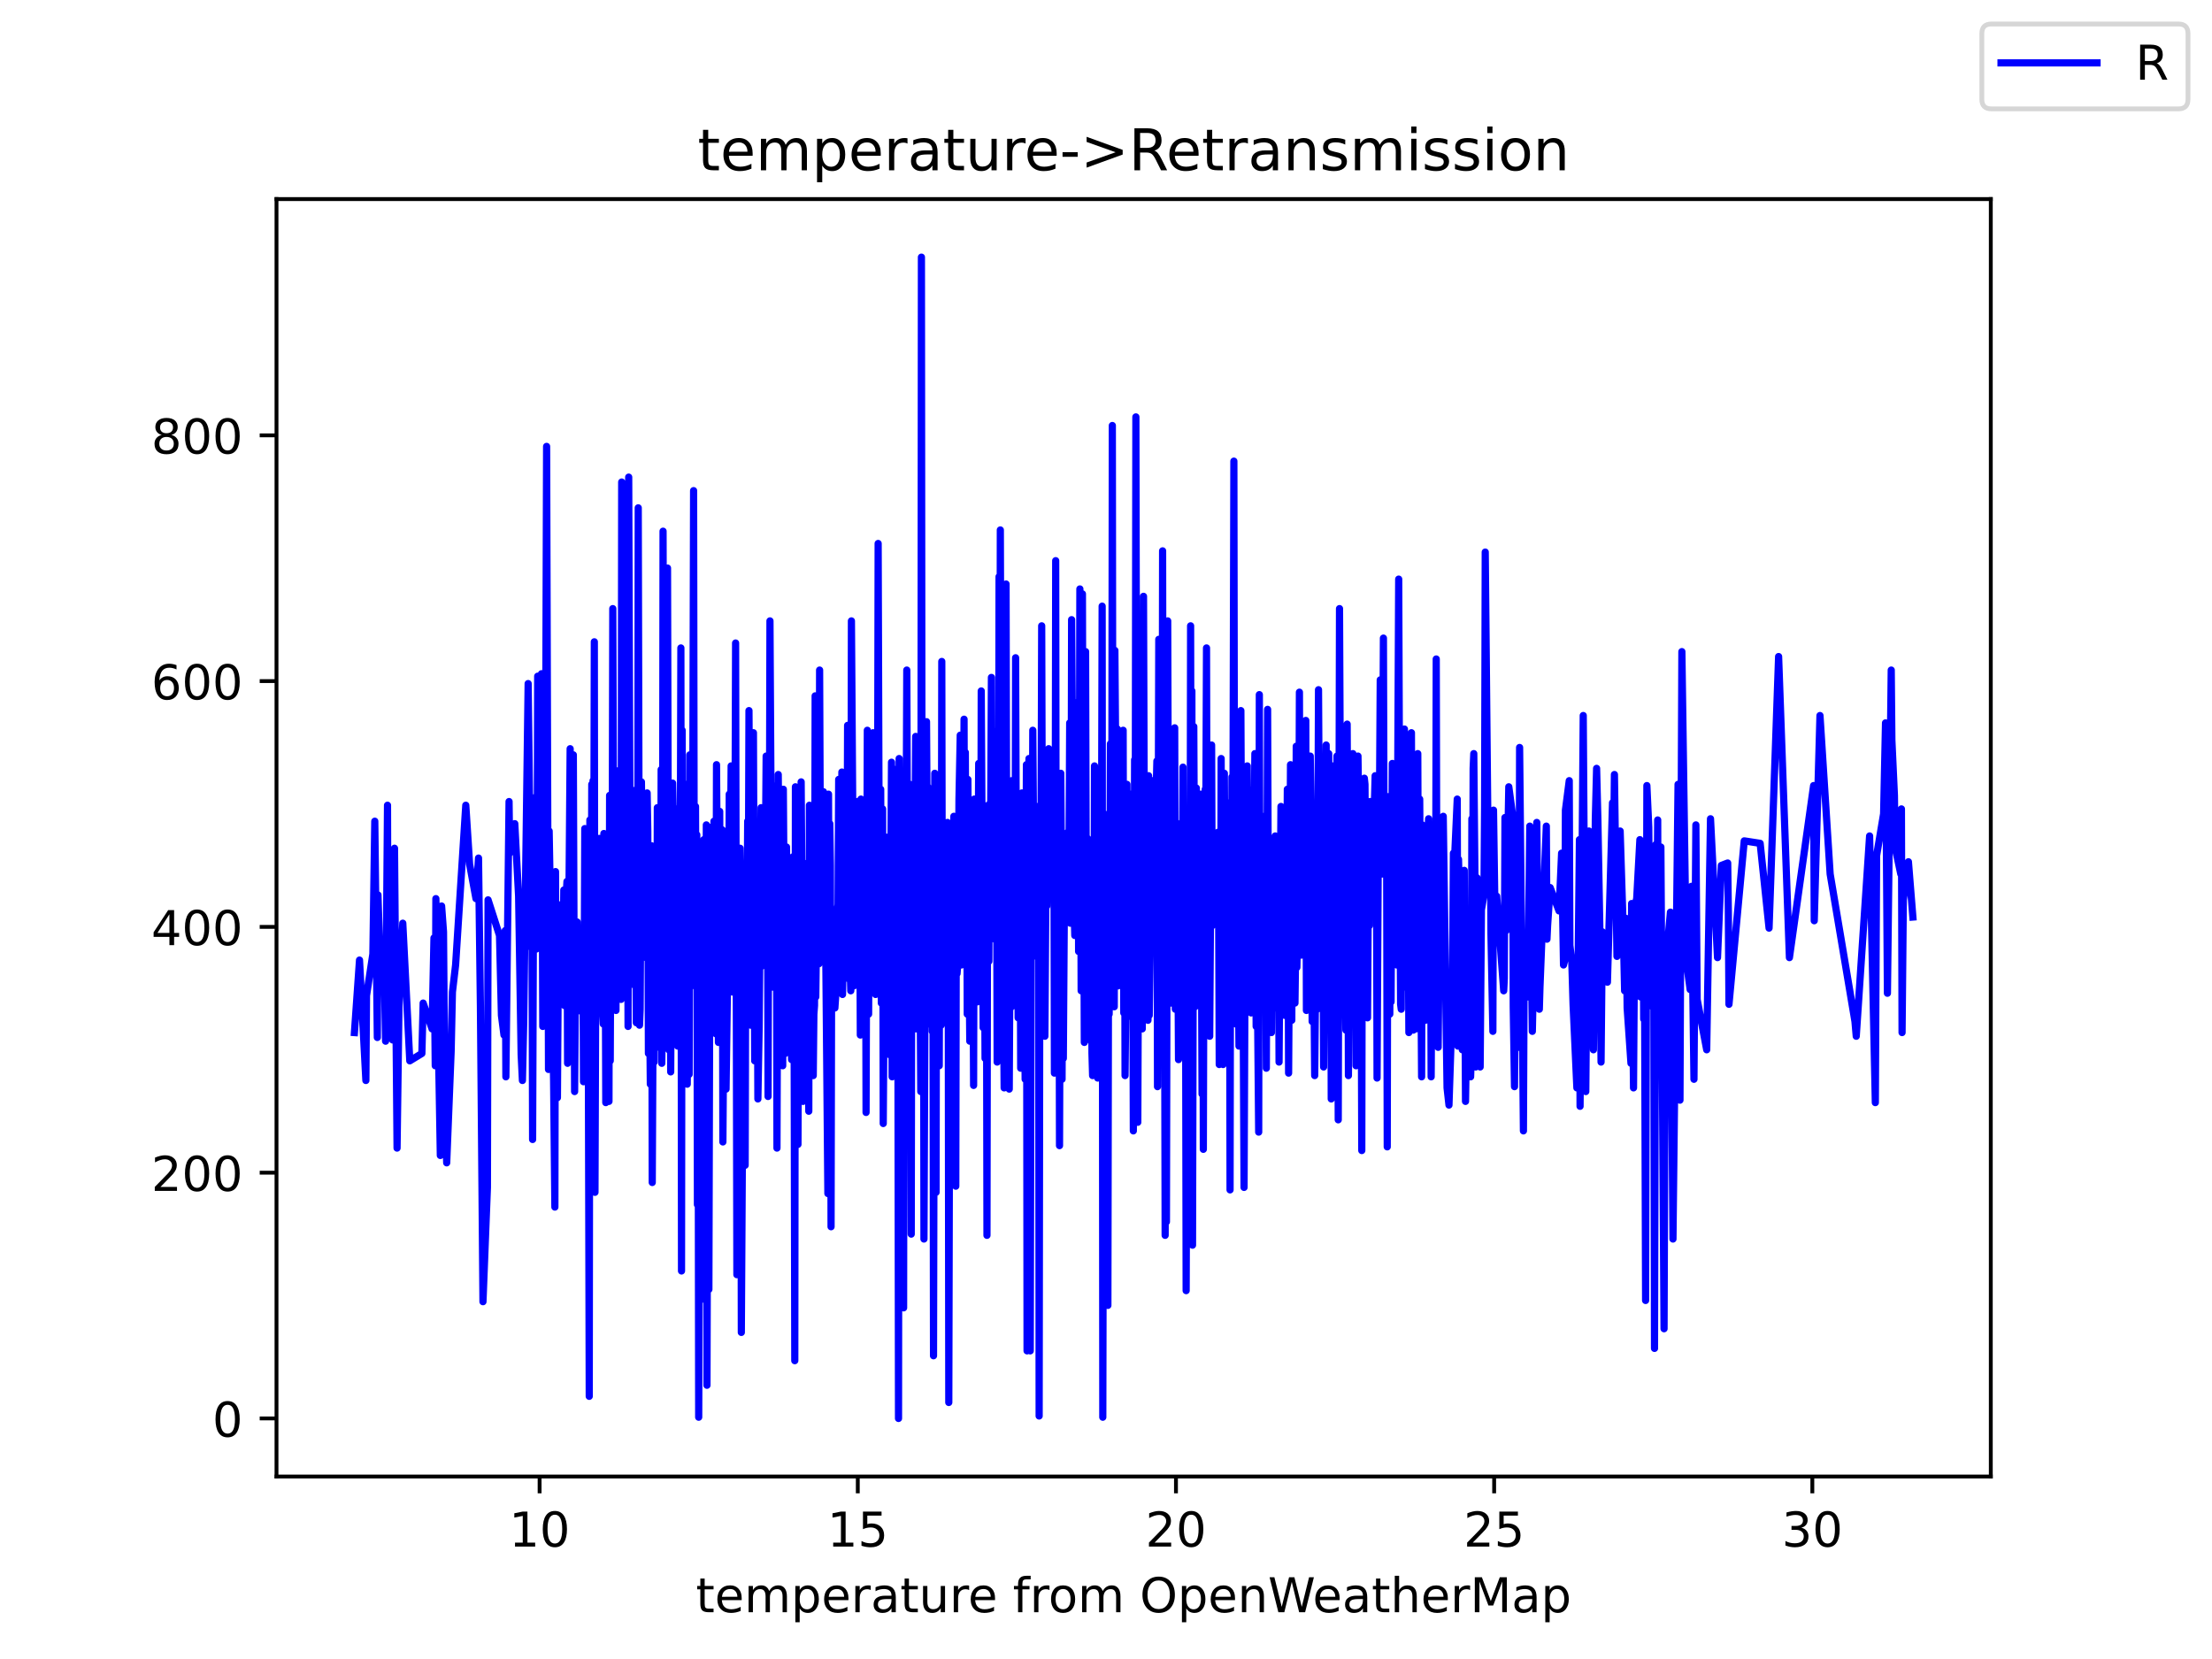 <?xml version="1.0" encoding="utf-8" standalone="no"?>
<!DOCTYPE svg PUBLIC "-//W3C//DTD SVG 1.1//EN"
  "http://www.w3.org/Graphics/SVG/1.1/DTD/svg11.dtd">
<!-- Created with matplotlib (https://matplotlib.org/) -->
<svg height="345.6pt" version="1.1" viewBox="0 0 460.8 345.6" width="460.8pt" xmlns="http://www.w3.org/2000/svg" xmlns:xlink="http://www.w3.org/1999/xlink">
 <defs>
  <style type="text/css">*{stroke-linecap:butt;stroke-linejoin:round;}</style>
 </defs>
 <g id="figure_1">
  <g id="patch_1">
   <path d="M 0 345.6 
L 460.8 345.6 
L 460.8 0 
L 0 0 
z
" style="fill:#ffffff;"/>
  </g>
  <g id="axes_1">
   <g id="patch_2">
    <path d="M 57.6 307.584 
L 414.72 307.584 
L 414.72 41.472 
L 57.6 41.472 
z
" style="fill:#ffffff;"/>
   </g>
   <g id="matplotlib.axis_1">
    <g id="xtick_1">
     <g id="line2d_1">
      <defs>
       <path d="M 0 0 
L 0 3.5 
" id="m2596432b26" style="stroke:#000000;stroke-width:0.8;"/>
      </defs>
      <g>
       <use style="stroke:#000000;stroke-width:0.8;" x="112.409" xlink:href="#m2596432b26" y="307.584"/>
      </g>
     </g>
     <g id="text_1">
      <!-- 10 -->
      <g transform="translate(106.047 322.182)scale(0.1 -0.1)">
       <defs>
        <path d="M 12.406 8.297 
L 28.516 8.297 
L 28.516 63.922 
L 10.984 60.406 
L 10.984 69.391 
L 28.422 72.906 
L 38.281 72.906 
L 38.281 8.297 
L 54.391 8.297 
L 54.391 0 
L 12.406 0 
z
" id="DejaVuSans-49"/>
        <path d="M 31.781 66.406 
Q 24.172 66.406 20.328 58.906 
Q 16.5 51.422 16.5 36.375 
Q 16.5 21.391 20.328 13.891 
Q 24.172 6.391 31.781 6.391 
Q 39.453 6.391 43.281 13.891 
Q 47.125 21.391 47.125 36.375 
Q 47.125 51.422 43.281 58.906 
Q 39.453 66.406 31.781 66.406 
z
M 31.781 74.219 
Q 44.047 74.219 50.516 64.516 
Q 56.984 54.828 56.984 36.375 
Q 56.984 17.969 50.516 8.266 
Q 44.047 -1.422 31.781 -1.422 
Q 19.531 -1.422 13.062 8.266 
Q 6.594 17.969 6.594 36.375 
Q 6.594 54.828 13.062 64.516 
Q 19.531 74.219 31.781 74.219 
z
" id="DejaVuSans-48"/>
       </defs>
       <use xlink:href="#DejaVuSans-49"/>
       <use x="63.623" xlink:href="#DejaVuSans-48"/>
      </g>
     </g>
    </g>
    <g id="xtick_2">
     <g id="line2d_2">
      <g>
       <use style="stroke:#000000;stroke-width:0.8;" x="178.693" xlink:href="#m2596432b26" y="307.584"/>
      </g>
     </g>
     <g id="text_2">
      <!-- 15 -->
      <g transform="translate(172.33 322.182)scale(0.1 -0.1)">
       <defs>
        <path d="M 10.797 72.906 
L 49.516 72.906 
L 49.516 64.594 
L 19.828 64.594 
L 19.828 46.734 
Q 21.969 47.469 24.109 47.828 
Q 26.266 48.188 28.422 48.188 
Q 40.625 48.188 47.75 41.5 
Q 54.891 34.812 54.891 23.391 
Q 54.891 11.625 47.562 5.094 
Q 40.234 -1.422 26.906 -1.422 
Q 22.312 -1.422 17.547 -0.641 
Q 12.797 0.141 7.719 1.703 
L 7.719 11.625 
Q 12.109 9.234 16.797 8.062 
Q 21.484 6.891 26.703 6.891 
Q 35.156 6.891 40.078 11.328 
Q 45.016 15.766 45.016 23.391 
Q 45.016 31 40.078 35.438 
Q 35.156 39.891 26.703 39.891 
Q 22.75 39.891 18.812 39.016 
Q 14.891 38.141 10.797 36.281 
z
" id="DejaVuSans-53"/>
       </defs>
       <use xlink:href="#DejaVuSans-49"/>
       <use x="63.623" xlink:href="#DejaVuSans-53"/>
      </g>
     </g>
    </g>
    <g id="xtick_3">
     <g id="line2d_3">
      <g>
       <use style="stroke:#000000;stroke-width:0.8;" x="244.976" xlink:href="#m2596432b26" y="307.584"/>
      </g>
     </g>
     <g id="text_3">
      <!-- 20 -->
      <g transform="translate(238.613 322.182)scale(0.1 -0.1)">
       <defs>
        <path d="M 19.188 8.297 
L 53.609 8.297 
L 53.609 0 
L 7.328 0 
L 7.328 8.297 
Q 12.938 14.109 22.625 23.891 
Q 32.328 33.688 34.812 36.531 
Q 39.547 41.844 41.422 45.531 
Q 43.312 49.219 43.312 52.781 
Q 43.312 58.594 39.234 62.25 
Q 35.156 65.922 28.609 65.922 
Q 23.969 65.922 18.812 64.312 
Q 13.672 62.703 7.812 59.422 
L 7.812 69.391 
Q 13.766 71.781 18.938 73 
Q 24.125 74.219 28.422 74.219 
Q 39.75 74.219 46.484 68.547 
Q 53.219 62.891 53.219 53.422 
Q 53.219 48.922 51.531 44.891 
Q 49.859 40.875 45.406 35.406 
Q 44.188 33.984 37.641 27.219 
Q 31.109 20.453 19.188 8.297 
z
" id="DejaVuSans-50"/>
       </defs>
       <use xlink:href="#DejaVuSans-50"/>
       <use x="63.623" xlink:href="#DejaVuSans-48"/>
      </g>
     </g>
    </g>
    <g id="xtick_4">
     <g id="line2d_4">
      <g>
       <use style="stroke:#000000;stroke-width:0.8;" x="311.259" xlink:href="#m2596432b26" y="307.584"/>
      </g>
     </g>
     <g id="text_4">
      <!-- 25 -->
      <g transform="translate(304.896 322.182)scale(0.1 -0.1)">
       <use xlink:href="#DejaVuSans-50"/>
       <use x="63.623" xlink:href="#DejaVuSans-53"/>
      </g>
     </g>
    </g>
    <g id="xtick_5">
     <g id="line2d_5">
      <g>
       <use style="stroke:#000000;stroke-width:0.8;" x="377.542" xlink:href="#m2596432b26" y="307.584"/>
      </g>
     </g>
     <g id="text_5">
      <!-- 30 -->
      <g transform="translate(371.179 322.182)scale(0.1 -0.1)">
       <defs>
        <path d="M 40.578 39.312 
Q 47.656 37.797 51.625 33 
Q 55.609 28.219 55.609 21.188 
Q 55.609 10.406 48.188 4.484 
Q 40.766 -1.422 27.094 -1.422 
Q 22.516 -1.422 17.656 -0.516 
Q 12.797 0.391 7.625 2.203 
L 7.625 11.719 
Q 11.719 9.328 16.594 8.109 
Q 21.484 6.891 26.812 6.891 
Q 36.078 6.891 40.938 10.547 
Q 45.797 14.203 45.797 21.188 
Q 45.797 27.641 41.281 31.266 
Q 36.766 34.906 28.719 34.906 
L 20.219 34.906 
L 20.219 43.016 
L 29.109 43.016 
Q 36.375 43.016 40.234 45.922 
Q 44.094 48.828 44.094 54.297 
Q 44.094 59.906 40.109 62.906 
Q 36.141 65.922 28.719 65.922 
Q 24.656 65.922 20.016 65.031 
Q 15.375 64.156 9.812 62.312 
L 9.812 71.094 
Q 15.438 72.656 20.344 73.438 
Q 25.25 74.219 29.594 74.219 
Q 40.828 74.219 47.359 69.109 
Q 53.906 64.016 53.906 55.328 
Q 53.906 49.266 50.438 45.094 
Q 46.969 40.922 40.578 39.312 
z
" id="DejaVuSans-51"/>
       </defs>
       <use xlink:href="#DejaVuSans-51"/>
       <use x="63.623" xlink:href="#DejaVuSans-48"/>
      </g>
     </g>
    </g>
    <g id="text_6">
     <!-- temperature from OpenWeatherMap -->
     <g transform="translate(144.964 335.861)scale(0.1 -0.1)">
      <defs>
       <path d="M 18.312 70.219 
L 18.312 54.688 
L 36.812 54.688 
L 36.812 47.703 
L 18.312 47.703 
L 18.312 18.016 
Q 18.312 11.328 20.141 9.422 
Q 21.969 7.516 27.594 7.516 
L 36.812 7.516 
L 36.812 0 
L 27.594 0 
Q 17.188 0 13.234 3.875 
Q 9.281 7.766 9.281 18.016 
L 9.281 47.703 
L 2.688 47.703 
L 2.688 54.688 
L 9.281 54.688 
L 9.281 70.219 
z
" id="DejaVuSans-116"/>
       <path d="M 56.203 29.594 
L 56.203 25.203 
L 14.891 25.203 
Q 15.484 15.922 20.484 11.062 
Q 25.484 6.203 34.422 6.203 
Q 39.594 6.203 44.453 7.469 
Q 49.312 8.734 54.109 11.281 
L 54.109 2.781 
Q 49.266 0.734 44.188 -0.344 
Q 39.109 -1.422 33.891 -1.422 
Q 20.797 -1.422 13.156 6.188 
Q 5.516 13.812 5.516 26.812 
Q 5.516 40.234 12.766 48.109 
Q 20.016 56 32.328 56 
Q 43.359 56 49.781 48.891 
Q 56.203 41.797 56.203 29.594 
z
M 47.219 32.234 
Q 47.125 39.594 43.094 43.984 
Q 39.062 48.391 32.422 48.391 
Q 24.906 48.391 20.391 44.141 
Q 15.875 39.891 15.188 32.172 
z
" id="DejaVuSans-101"/>
       <path d="M 52 44.188 
Q 55.375 50.25 60.062 53.125 
Q 64.75 56 71.094 56 
Q 79.641 56 84.281 50.016 
Q 88.922 44.047 88.922 33.016 
L 88.922 0 
L 79.891 0 
L 79.891 32.719 
Q 79.891 40.578 77.094 44.375 
Q 74.312 48.188 68.609 48.188 
Q 61.625 48.188 57.562 43.547 
Q 53.516 38.922 53.516 30.906 
L 53.516 0 
L 44.484 0 
L 44.484 32.719 
Q 44.484 40.625 41.703 44.406 
Q 38.922 48.188 33.109 48.188 
Q 26.219 48.188 22.156 43.531 
Q 18.109 38.875 18.109 30.906 
L 18.109 0 
L 9.078 0 
L 9.078 54.688 
L 18.109 54.688 
L 18.109 46.188 
Q 21.188 51.219 25.484 53.609 
Q 29.781 56 35.688 56 
Q 41.656 56 45.828 52.969 
Q 50 49.953 52 44.188 
z
" id="DejaVuSans-109"/>
       <path d="M 18.109 8.203 
L 18.109 -20.797 
L 9.078 -20.797 
L 9.078 54.688 
L 18.109 54.688 
L 18.109 46.391 
Q 20.953 51.266 25.266 53.625 
Q 29.594 56 35.594 56 
Q 45.562 56 51.781 48.094 
Q 58.016 40.188 58.016 27.297 
Q 58.016 14.406 51.781 6.484 
Q 45.562 -1.422 35.594 -1.422 
Q 29.594 -1.422 25.266 0.953 
Q 20.953 3.328 18.109 8.203 
z
M 48.688 27.297 
Q 48.688 37.203 44.609 42.844 
Q 40.531 48.484 33.406 48.484 
Q 26.266 48.484 22.188 42.844 
Q 18.109 37.203 18.109 27.297 
Q 18.109 17.391 22.188 11.75 
Q 26.266 6.109 33.406 6.109 
Q 40.531 6.109 44.609 11.75 
Q 48.688 17.391 48.688 27.297 
z
" id="DejaVuSans-112"/>
       <path d="M 41.109 46.297 
Q 39.594 47.172 37.812 47.578 
Q 36.031 48 33.891 48 
Q 26.266 48 22.188 43.047 
Q 18.109 38.094 18.109 28.812 
L 18.109 0 
L 9.078 0 
L 9.078 54.688 
L 18.109 54.688 
L 18.109 46.188 
Q 20.953 51.172 25.484 53.578 
Q 30.031 56 36.531 56 
Q 37.453 56 38.578 55.875 
Q 39.703 55.766 41.062 55.516 
z
" id="DejaVuSans-114"/>
       <path d="M 34.281 27.484 
Q 23.391 27.484 19.188 25 
Q 14.984 22.516 14.984 16.5 
Q 14.984 11.719 18.141 8.906 
Q 21.297 6.109 26.703 6.109 
Q 34.188 6.109 38.703 11.406 
Q 43.219 16.703 43.219 25.484 
L 43.219 27.484 
z
M 52.203 31.203 
L 52.203 0 
L 43.219 0 
L 43.219 8.297 
Q 40.141 3.328 35.547 0.953 
Q 30.953 -1.422 24.312 -1.422 
Q 15.922 -1.422 10.953 3.297 
Q 6 8.016 6 15.922 
Q 6 25.141 12.172 29.828 
Q 18.359 34.516 30.609 34.516 
L 43.219 34.516 
L 43.219 35.406 
Q 43.219 41.609 39.141 45 
Q 35.062 48.391 27.688 48.391 
Q 23 48.391 18.547 47.266 
Q 14.109 46.141 10.016 43.891 
L 10.016 52.203 
Q 14.938 54.109 19.578 55.047 
Q 24.219 56 28.609 56 
Q 40.484 56 46.344 49.844 
Q 52.203 43.703 52.203 31.203 
z
" id="DejaVuSans-97"/>
       <path d="M 8.5 21.578 
L 8.5 54.688 
L 17.484 54.688 
L 17.484 21.922 
Q 17.484 14.156 20.5 10.266 
Q 23.531 6.391 29.594 6.391 
Q 36.859 6.391 41.078 11.031 
Q 45.312 15.672 45.312 23.688 
L 45.312 54.688 
L 54.297 54.688 
L 54.297 0 
L 45.312 0 
L 45.312 8.406 
Q 42.047 3.422 37.719 1 
Q 33.406 -1.422 27.688 -1.422 
Q 18.266 -1.422 13.375 4.438 
Q 8.5 10.297 8.5 21.578 
z
M 31.109 56 
z
" id="DejaVuSans-117"/>
       <path id="DejaVuSans-32"/>
       <path d="M 37.109 75.984 
L 37.109 68.5 
L 28.516 68.5 
Q 23.688 68.5 21.797 66.547 
Q 19.922 64.594 19.922 59.516 
L 19.922 54.688 
L 34.719 54.688 
L 34.719 47.703 
L 19.922 47.703 
L 19.922 0 
L 10.891 0 
L 10.891 47.703 
L 2.297 47.703 
L 2.297 54.688 
L 10.891 54.688 
L 10.891 58.5 
Q 10.891 67.625 15.141 71.797 
Q 19.391 75.984 28.609 75.984 
z
" id="DejaVuSans-102"/>
       <path d="M 30.609 48.391 
Q 23.391 48.391 19.188 42.75 
Q 14.984 37.109 14.984 27.297 
Q 14.984 17.484 19.156 11.844 
Q 23.344 6.203 30.609 6.203 
Q 37.797 6.203 41.984 11.859 
Q 46.188 17.531 46.188 27.297 
Q 46.188 37.016 41.984 42.703 
Q 37.797 48.391 30.609 48.391 
z
M 30.609 56 
Q 42.328 56 49.016 48.375 
Q 55.719 40.766 55.719 27.297 
Q 55.719 13.875 49.016 6.219 
Q 42.328 -1.422 30.609 -1.422 
Q 18.844 -1.422 12.172 6.219 
Q 5.516 13.875 5.516 27.297 
Q 5.516 40.766 12.172 48.375 
Q 18.844 56 30.609 56 
z
" id="DejaVuSans-111"/>
       <path d="M 39.406 66.219 
Q 28.656 66.219 22.328 58.203 
Q 16.016 50.203 16.016 36.375 
Q 16.016 22.609 22.328 14.594 
Q 28.656 6.594 39.406 6.594 
Q 50.141 6.594 56.422 14.594 
Q 62.703 22.609 62.703 36.375 
Q 62.703 50.203 56.422 58.203 
Q 50.141 66.219 39.406 66.219 
z
M 39.406 74.219 
Q 54.734 74.219 63.906 63.938 
Q 73.094 53.656 73.094 36.375 
Q 73.094 19.141 63.906 8.859 
Q 54.734 -1.422 39.406 -1.422 
Q 24.031 -1.422 14.812 8.828 
Q 5.609 19.094 5.609 36.375 
Q 5.609 53.656 14.812 63.938 
Q 24.031 74.219 39.406 74.219 
z
" id="DejaVuSans-79"/>
       <path d="M 54.891 33.016 
L 54.891 0 
L 45.906 0 
L 45.906 32.719 
Q 45.906 40.484 42.875 44.328 
Q 39.844 48.188 33.797 48.188 
Q 26.516 48.188 22.312 43.547 
Q 18.109 38.922 18.109 30.906 
L 18.109 0 
L 9.078 0 
L 9.078 54.688 
L 18.109 54.688 
L 18.109 46.188 
Q 21.344 51.125 25.703 53.562 
Q 30.078 56 35.797 56 
Q 45.219 56 50.047 50.172 
Q 54.891 44.344 54.891 33.016 
z
" id="DejaVuSans-110"/>
       <path d="M 3.328 72.906 
L 13.281 72.906 
L 28.609 11.281 
L 43.891 72.906 
L 54.984 72.906 
L 70.312 11.281 
L 85.594 72.906 
L 95.609 72.906 
L 77.297 0 
L 64.891 0 
L 49.516 63.281 
L 33.984 0 
L 21.578 0 
z
" id="DejaVuSans-87"/>
       <path d="M 54.891 33.016 
L 54.891 0 
L 45.906 0 
L 45.906 32.719 
Q 45.906 40.484 42.875 44.328 
Q 39.844 48.188 33.797 48.188 
Q 26.516 48.188 22.312 43.547 
Q 18.109 38.922 18.109 30.906 
L 18.109 0 
L 9.078 0 
L 9.078 75.984 
L 18.109 75.984 
L 18.109 46.188 
Q 21.344 51.125 25.703 53.562 
Q 30.078 56 35.797 56 
Q 45.219 56 50.047 50.172 
Q 54.891 44.344 54.891 33.016 
z
" id="DejaVuSans-104"/>
       <path d="M 9.812 72.906 
L 24.516 72.906 
L 43.109 23.297 
L 61.812 72.906 
L 76.516 72.906 
L 76.516 0 
L 66.891 0 
L 66.891 64.016 
L 48.094 14.016 
L 38.188 14.016 
L 19.391 64.016 
L 19.391 0 
L 9.812 0 
z
" id="DejaVuSans-77"/>
      </defs>
      <use xlink:href="#DejaVuSans-116"/>
      <use x="39.209" xlink:href="#DejaVuSans-101"/>
      <use x="100.732" xlink:href="#DejaVuSans-109"/>
      <use x="198.145" xlink:href="#DejaVuSans-112"/>
      <use x="261.621" xlink:href="#DejaVuSans-101"/>
      <use x="323.145" xlink:href="#DejaVuSans-114"/>
      <use x="364.258" xlink:href="#DejaVuSans-97"/>
      <use x="425.537" xlink:href="#DejaVuSans-116"/>
      <use x="464.746" xlink:href="#DejaVuSans-117"/>
      <use x="528.125" xlink:href="#DejaVuSans-114"/>
      <use x="566.988" xlink:href="#DejaVuSans-101"/>
      <use x="628.512" xlink:href="#DejaVuSans-32"/>
      <use x="660.299" xlink:href="#DejaVuSans-102"/>
      <use x="695.504" xlink:href="#DejaVuSans-114"/>
      <use x="734.367" xlink:href="#DejaVuSans-111"/>
      <use x="795.549" xlink:href="#DejaVuSans-109"/>
      <use x="892.961" xlink:href="#DejaVuSans-32"/>
      <use x="924.748" xlink:href="#DejaVuSans-79"/>
      <use x="1003.459" xlink:href="#DejaVuSans-112"/>
      <use x="1066.936" xlink:href="#DejaVuSans-101"/>
      <use x="1128.459" xlink:href="#DejaVuSans-110"/>
      <use x="1191.838" xlink:href="#DejaVuSans-87"/>
      <use x="1284.84" xlink:href="#DejaVuSans-101"/>
      <use x="1346.363" xlink:href="#DejaVuSans-97"/>
      <use x="1407.643" xlink:href="#DejaVuSans-116"/>
      <use x="1446.852" xlink:href="#DejaVuSans-104"/>
      <use x="1510.23" xlink:href="#DejaVuSans-101"/>
      <use x="1571.754" xlink:href="#DejaVuSans-114"/>
      <use x="1612.867" xlink:href="#DejaVuSans-77"/>
      <use x="1699.146" xlink:href="#DejaVuSans-97"/>
      <use x="1760.426" xlink:href="#DejaVuSans-112"/>
     </g>
    </g>
   </g>
   <g id="matplotlib.axis_2">
    <g id="ytick_1">
     <g id="line2d_6">
      <defs>
       <path d="M 0 0 
L -3.5 0 
" id="m07dba95a00" style="stroke:#000000;stroke-width:0.8;"/>
      </defs>
      <g>
       <use style="stroke:#000000;stroke-width:0.8;" x="57.6" xlink:href="#m07dba95a00" y="295.488"/>
      </g>
     </g>
     <g id="text_7">
      <!-- 0 -->
      <g transform="translate(44.237 299.287)scale(0.1 -0.1)">
       <use xlink:href="#DejaVuSans-48"/>
      </g>
     </g>
    </g>
    <g id="ytick_2">
     <g id="line2d_7">
      <g>
       <use style="stroke:#000000;stroke-width:0.8;" x="57.6" xlink:href="#m07dba95a00" y="244.288"/>
      </g>
     </g>
     <g id="text_8">
      <!-- 200 -->
      <g transform="translate(31.512 248.087)scale(0.1 -0.1)">
       <use xlink:href="#DejaVuSans-50"/>
       <use x="63.623" xlink:href="#DejaVuSans-48"/>
       <use x="127.246" xlink:href="#DejaVuSans-48"/>
      </g>
     </g>
    </g>
    <g id="ytick_3">
     <g id="line2d_8">
      <g>
       <use style="stroke:#000000;stroke-width:0.8;" x="57.6" xlink:href="#m07dba95a00" y="193.088"/>
      </g>
     </g>
     <g id="text_9">
      <!-- 400 -->
      <g transform="translate(31.512 196.887)scale(0.1 -0.1)">
       <defs>
        <path d="M 37.797 64.312 
L 12.891 25.391 
L 37.797 25.391 
z
M 35.203 72.906 
L 47.609 72.906 
L 47.609 25.391 
L 58.016 25.391 
L 58.016 17.188 
L 47.609 17.188 
L 47.609 0 
L 37.797 0 
L 37.797 17.188 
L 4.891 17.188 
L 4.891 26.703 
z
" id="DejaVuSans-52"/>
       </defs>
       <use xlink:href="#DejaVuSans-52"/>
       <use x="63.623" xlink:href="#DejaVuSans-48"/>
       <use x="127.246" xlink:href="#DejaVuSans-48"/>
      </g>
     </g>
    </g>
    <g id="ytick_4">
     <g id="line2d_9">
      <g>
       <use style="stroke:#000000;stroke-width:0.8;" x="57.6" xlink:href="#m07dba95a00" y="141.888"/>
      </g>
     </g>
     <g id="text_10">
      <!-- 600 -->
      <g transform="translate(31.512 145.687)scale(0.1 -0.1)">
       <defs>
        <path d="M 33.016 40.375 
Q 26.375 40.375 22.484 35.828 
Q 18.609 31.297 18.609 23.391 
Q 18.609 15.531 22.484 10.953 
Q 26.375 6.391 33.016 6.391 
Q 39.656 6.391 43.531 10.953 
Q 47.406 15.531 47.406 23.391 
Q 47.406 31.297 43.531 35.828 
Q 39.656 40.375 33.016 40.375 
z
M 52.594 71.297 
L 52.594 62.312 
Q 48.875 64.062 45.094 64.984 
Q 41.312 65.922 37.594 65.922 
Q 27.828 65.922 22.672 59.328 
Q 17.531 52.734 16.797 39.406 
Q 19.672 43.656 24.016 45.922 
Q 28.375 48.188 33.594 48.188 
Q 44.578 48.188 50.953 41.516 
Q 57.328 34.859 57.328 23.391 
Q 57.328 12.156 50.688 5.359 
Q 44.047 -1.422 33.016 -1.422 
Q 20.359 -1.422 13.672 8.266 
Q 6.984 17.969 6.984 36.375 
Q 6.984 53.656 15.188 63.938 
Q 23.391 74.219 37.203 74.219 
Q 40.922 74.219 44.703 73.484 
Q 48.484 72.75 52.594 71.297 
z
" id="DejaVuSans-54"/>
       </defs>
       <use xlink:href="#DejaVuSans-54"/>
       <use x="63.623" xlink:href="#DejaVuSans-48"/>
       <use x="127.246" xlink:href="#DejaVuSans-48"/>
      </g>
     </g>
    </g>
    <g id="ytick_5">
     <g id="line2d_10">
      <g>
       <use style="stroke:#000000;stroke-width:0.8;" x="57.6" xlink:href="#m07dba95a00" y="90.688"/>
      </g>
     </g>
     <g id="text_11">
      <!-- 800 -->
      <g transform="translate(31.512 94.487)scale(0.1 -0.1)">
       <defs>
        <path d="M 31.781 34.625 
Q 24.75 34.625 20.719 30.859 
Q 16.703 27.094 16.703 20.516 
Q 16.703 13.922 20.719 10.156 
Q 24.75 6.391 31.781 6.391 
Q 38.812 6.391 42.859 10.172 
Q 46.922 13.969 46.922 20.516 
Q 46.922 27.094 42.891 30.859 
Q 38.875 34.625 31.781 34.625 
z
M 21.922 38.812 
Q 15.578 40.375 12.031 44.719 
Q 8.5 49.078 8.5 55.328 
Q 8.5 64.062 14.719 69.141 
Q 20.953 74.219 31.781 74.219 
Q 42.672 74.219 48.875 69.141 
Q 55.078 64.062 55.078 55.328 
Q 55.078 49.078 51.531 44.719 
Q 48 40.375 41.703 38.812 
Q 48.828 37.156 52.797 32.312 
Q 56.781 27.484 56.781 20.516 
Q 56.781 9.906 50.312 4.234 
Q 43.844 -1.422 31.781 -1.422 
Q 19.734 -1.422 13.25 4.234 
Q 6.781 9.906 6.781 20.516 
Q 6.781 27.484 10.781 32.312 
Q 14.797 37.156 21.922 38.812 
z
M 18.312 54.391 
Q 18.312 48.734 21.844 45.562 
Q 25.391 42.391 31.781 42.391 
Q 38.141 42.391 41.719 45.562 
Q 45.312 48.734 45.312 54.391 
Q 45.312 60.062 41.719 63.234 
Q 38.141 66.406 31.781 66.406 
Q 25.391 66.406 21.844 63.234 
Q 18.312 60.062 18.312 54.391 
z
" id="DejaVuSans-56"/>
       </defs>
       <use xlink:href="#DejaVuSans-56"/>
       <use x="63.623" xlink:href="#DejaVuSans-48"/>
       <use x="127.246" xlink:href="#DejaVuSans-48"/>
      </g>
     </g>
    </g>
   </g>
   <g id="line2d_11">
    <path clip-path="url(#p7b80763526)" d="M 73.833 215.104 
L 74.893 200 
L 76.219 225.088 
L 76.351 207.424 
L 77.677 198.72 
L 78.075 171.072 
L 78.605 216.128 
L 78.738 186.432 
L 79.135 199.232 
L 79.931 195.904 
L 80.328 216.896 
L 80.726 167.744 
L 80.859 214.592 
L 81.256 205.376 
L 81.787 216.64 
L 82.184 176.704 
L 82.715 239.168 
L 83.112 209.472 
L 83.377 202.304 
L 83.908 192.32 
L 85.366 220.992 
L 87.885 219.456 
L 88.15 208.96 
L 90.006 214.336 
L 90.403 195.392 
L 90.669 222.016 
L 90.801 187.2 
L 91.729 240.704 
L 91.994 188.736 
L 92.392 194.112 
L 92.657 228.416 
L 93.055 242.24 
L 93.983 218.944 
L 94.248 206.656 
L 94.911 201.024 
L 97.032 167.744 
L 97.827 180.032 
L 99.153 187.2 
L 99.683 178.752 
L 100.081 209.728 
L 100.611 271.168 
L 101.539 247.36 
L 101.672 187.456 
L 104.058 194.88 
L 104.456 211.52 
L 104.986 215.616 
L 105.251 193.856 
L 105.383 224.32 
L 106.046 166.976 
L 106.179 177.728 
L 106.444 175.424 
L 107.239 171.584 
L 108.035 186.688 
L 108.565 219.712 
L 108.83 225.088 
L 109.095 213.056 
L 110.023 142.4 
L 110.686 197.44 
L 110.819 188.48 
L 110.951 237.376 
L 111.216 166.208 
L 111.349 194.112 
L 111.747 197.696 
L 111.879 188.224 
L 112.012 140.864 
L 112.542 182.848 
L 112.807 140.352 
L 113.072 213.824 
L 113.205 191.552 
L 113.337 196.672 
L 113.47 153.664 
L 113.603 176.192 
L 113.868 92.992 
L 114.265 222.784 
L 114.398 173.12 
L 115.326 225.088 
L 115.591 251.456 
L 115.724 181.568 
L 115.856 215.104 
L 116.121 228.672 
L 116.386 188.48 
L 116.519 193.856 
L 116.917 193.088 
L 117.314 200.512 
L 117.447 185.408 
L 117.58 209.472 
L 117.712 207.168 
L 117.845 188.224 
L 118.11 183.616 
L 118.242 221.504 
L 118.773 155.968 
L 119.038 201.28 
L 119.435 157.248 
L 119.701 227.392 
L 119.966 194.112 
L 120.098 203.584 
L 120.231 192.064 
L 120.496 205.632 
L 121.159 210.752 
L 121.424 195.904 
L 121.557 225.344 
L 121.689 207.424 
L 121.822 172.608 
L 122.485 188.48 
L 122.75 290.88 
L 122.882 170.816 
L 123.015 210.496 
L 123.147 201.536 
L 123.28 163.392 
L 123.412 212.544 
L 123.545 162.624 
L 123.678 189.76 
L 123.81 133.696 
L 123.943 248.384 
L 124.208 176.192 
L 124.34 199.488 
L 124.606 203.84 
L 124.738 196.928 
L 124.871 174.656 
L 125.268 187.2 
L 125.401 208.448 
L 125.666 213.312 
L 125.799 173.632 
L 126.064 190.784 
L 126.196 229.696 
L 126.329 188.736 
L 126.461 205.632 
L 126.594 174.912 
L 126.859 229.44 
L 126.992 165.696 
L 127.124 220.992 
L 127.257 188.992 
L 127.389 195.392 
L 127.522 185.152 
L 127.655 126.784 
L 127.92 206.4 
L 128.185 184.128 
L 128.317 210.496 
L 128.45 160.576 
L 129.113 202.304 
L 129.245 191.04 
L 129.378 208.192 
L 129.511 100.416 
L 129.776 114.24 
L 130.041 186.432 
L 130.173 149.824 
L 130.306 200 
L 130.438 172.608 
L 130.571 185.152 
L 130.704 172.352 
L 130.836 213.824 
L 130.969 99.392 
L 131.234 172.608 
L 131.366 173.632 
L 131.632 204.608 
L 131.764 168 
L 131.897 188.736 
L 132.162 164.672 
L 132.294 205.376 
L 132.427 195.136 
L 132.56 213.056 
L 132.825 209.472 
L 132.957 105.792 
L 133.222 213.568 
L 133.355 210.24 
L 133.62 162.88 
L 133.885 184.896 
L 134.15 168.768 
L 134.415 180.288 
L 134.548 199.488 
L 134.813 165.184 
L 134.946 173.12 
L 135.078 219.456 
L 135.211 198.208 
L 135.476 225.856 
L 135.741 176.192 
L 135.874 246.336 
L 136.139 193.6 
L 136.271 221.248 
L 136.404 178.496 
L 136.537 185.152 
L 136.669 215.104 
L 136.802 218.176 
L 136.934 168.256 
L 137.199 211.008 
L 137.464 183.104 
L 137.597 210.752 
L 137.73 160.32 
L 137.862 221.504 
L 137.995 208.192 
L 138.127 110.656 
L 138.26 160.32 
L 138.392 134.208 
L 138.525 198.72 
L 138.658 165.696 
L 138.79 215.104 
L 139.055 118.336 
L 139.32 218.688 
L 139.453 176.96 
L 139.586 173.888 
L 139.718 223.296 
L 139.851 199.744 
L 139.983 197.952 
L 140.116 163.136 
L 140.248 169.28 
L 140.646 205.888 
L 140.911 175.168 
L 141.044 168.512 
L 141.176 217.92 
L 141.309 171.328 
L 141.441 214.592 
L 141.707 184.128 
L 141.839 134.976 
L 141.972 264.768 
L 142.104 152.128 
L 142.237 208.96 
L 142.369 165.44 
L 142.502 184.128 
L 142.635 182.336 
L 142.767 163.392 
L 143.165 225.856 
L 143.43 193.088 
L 143.563 223.808 
L 143.695 157.248 
L 143.828 167.232 
L 143.96 160.064 
L 144.225 200.768 
L 144.49 102.208 
L 144.623 189.76 
L 144.756 168.256 
L 144.888 168 
L 145.021 205.632 
L 145.153 173.888 
L 145.286 250.944 
L 145.418 210.24 
L 145.551 295.232 
L 145.816 214.08 
L 145.949 213.568 
L 146.081 187.712 
L 146.214 270.656 
L 146.612 174.912 
L 146.744 182.848 
L 146.877 218.176 
L 147.009 205.888 
L 147.142 171.84 
L 147.274 288.576 
L 147.54 196.928 
L 147.672 268.608 
L 147.937 172.352 
L 148.335 213.824 
L 148.467 179.264 
L 148.6 192.576 
L 148.733 171.072 
L 149.13 215.36 
L 149.263 159.296 
L 149.661 217.152 
L 149.793 203.584 
L 149.926 169.024 
L 150.058 210.24 
L 150.191 181.312 
L 150.323 181.312 
L 150.456 172.864 
L 150.589 237.888 
L 150.986 186.176 
L 151.251 226.88 
L 151.649 197.952 
L 151.782 198.976 
L 151.914 165.44 
L 152.047 188.736 
L 152.312 159.552 
L 152.577 206.656 
L 152.975 189.504 
L 153.107 175.168 
L 153.24 133.952 
L 153.505 265.536 
L 153.638 188.48 
L 153.77 198.976 
L 153.903 184.896 
L 154.168 176.704 
L 154.3 185.92 
L 154.433 277.568 
L 154.831 209.728 
L 155.228 242.752 
L 155.361 195.136 
L 155.493 213.056 
L 155.759 171.072 
L 155.891 188.992 
L 156.024 148.032 
L 156.421 213.568 
L 156.952 152.64 
L 157.217 220.992 
L 157.349 188.992 
L 157.482 189.504 
L 157.615 213.568 
L 157.747 193.088 
L 157.88 228.928 
L 158.145 214.08 
L 158.543 168.256 
L 158.675 201.28 
L 159.338 192.832 
L 159.603 157.504 
L 159.736 190.016 
L 159.868 175.936 
L 160.001 228.416 
L 160.133 181.312 
L 160.266 181.824 
L 160.398 129.344 
L 160.664 174.656 
L 160.929 205.632 
L 161.061 200.512 
L 161.326 177.728 
L 161.592 194.88 
L 161.724 163.648 
L 161.857 239.168 
L 162.122 161.344 
L 162.519 205.376 
L 162.652 182.336 
L 162.785 191.808 
L 162.917 177.216 
L 163.05 222.016 
L 163.182 164.416 
L 163.315 183.36 
L 163.447 176.704 
L 163.58 219.456 
L 163.845 176.448 
L 163.978 193.344 
L 164.243 179.008 
L 164.375 196.928 
L 164.508 196.416 
L 164.641 200.512 
L 164.906 220.736 
L 165.171 178.496 
L 165.303 212.544 
L 165.436 216.128 
L 165.569 283.456 
L 165.701 163.904 
L 165.966 177.984 
L 166.099 168 
L 166.231 238.4 
L 166.364 203.072 
L 166.629 183.36 
L 166.762 191.296 
L 166.894 162.88 
L 167.027 181.056 
L 167.159 180.288 
L 167.292 229.44 
L 167.424 196.672 
L 167.557 206.4 
L 167.822 209.984 
L 168.087 191.808 
L 168.22 179.776 
L 168.352 195.392 
L 168.485 231.488 
L 168.618 167.744 
L 168.75 172.864 
L 168.883 172.608 
L 169.148 208.96 
L 169.28 192.32 
L 169.413 224.064 
L 169.546 211.264 
L 169.678 209.472 
L 169.811 144.96 
L 169.943 207.68 
L 170.341 175.424 
L 170.606 200.768 
L 170.739 139.584 
L 170.871 171.328 
L 171.136 168.256 
L 171.401 188.224 
L 171.534 164.928 
L 171.799 173.376 
L 172.462 248.64 
L 172.595 165.44 
L 172.727 204.864 
L 172.86 171.584 
L 172.992 180.288 
L 173.125 255.552 
L 173.257 194.624 
L 173.39 192.064 
L 173.655 206.912 
L 173.788 195.648 
L 173.92 209.984 
L 174.185 206.144 
L 174.318 190.016 
L 174.583 188.48 
L 174.716 162.368 
L 174.848 176.96 
L 174.981 205.12 
L 175.113 201.024 
L 175.246 189.504 
L 175.378 160.832 
L 175.511 207.168 
L 175.644 200 
L 175.776 163.904 
L 176.439 189.76 
L 176.572 151.104 
L 176.704 203.84 
L 176.837 191.808 
L 177.234 206.4 
L 177.367 129.344 
L 177.897 205.376 
L 178.03 195.648 
L 178.162 172.608 
L 178.295 203.072 
L 178.56 166.976 
L 178.693 200.768 
L 179.09 184.896 
L 179.223 215.616 
L 179.355 166.464 
L 179.621 181.568 
L 179.886 168.768 
L 180.018 173.632 
L 180.151 195.136 
L 180.283 171.84 
L 180.416 231.744 
L 180.681 152.128 
L 180.946 211.264 
L 181.211 157.76 
L 181.344 157.248 
L 181.476 179.264 
L 181.742 199.232 
L 181.874 152.64 
L 182.007 205.888 
L 182.139 160.32 
L 182.404 207.168 
L 182.537 155.968 
L 182.67 190.528 
L 182.802 178.496 
L 182.935 113.216 
L 183.2 194.624 
L 183.465 164.416 
L 183.598 208.96 
L 183.73 200.256 
L 183.863 168.512 
L 183.995 234.048 
L 184.393 176.96 
L 184.525 205.12 
L 184.658 174.4 
L 184.791 202.048 
L 185.056 176.448 
L 185.188 186.944 
L 185.321 219.712 
L 185.719 158.784 
L 185.851 224.32 
L 185.984 160.064 
L 186.249 204.096 
L 186.381 164.16 
L 186.514 208.704 
L 186.779 161.856 
L 186.912 171.328 
L 187.044 208.96 
L 187.177 295.488 
L 187.309 158.016 
L 187.574 201.536 
L 187.84 192.064 
L 187.972 176.96 
L 188.105 206.144 
L 188.237 272.448 
L 188.37 164.416 
L 188.502 193.344 
L 188.768 173.888 
L 188.9 139.584 
L 189.165 208.96 
L 189.298 191.296 
L 189.43 190.784 
L 189.563 163.392 
L 189.828 257.088 
L 189.961 171.328 
L 190.093 214.336 
L 190.226 165.184 
L 190.491 193.6 
L 190.756 153.408 
L 190.889 214.336 
L 191.021 173.632 
L 191.154 203.072 
L 191.286 156.48 
L 191.684 207.168 
L 191.817 227.392 
L 191.949 53.568 
L 192.082 191.04 
L 192.347 166.976 
L 192.479 258.112 
L 192.745 194.624 
L 192.877 193.088 
L 193.01 150.336 
L 193.142 172.096 
L 193.275 163.904 
L 193.54 213.312 
L 193.805 193.088 
L 193.938 191.552 
L 194.07 192.064 
L 194.203 214.848 
L 194.335 185.664 
L 194.468 282.432 
L 194.733 161.088 
L 194.866 191.552 
L 194.998 248.384 
L 195.131 169.024 
L 195.263 168.512 
L 195.396 182.08 
L 195.528 173.376 
L 195.661 222.016 
L 195.794 179.264 
L 196.059 213.568 
L 196.191 137.792 
L 196.324 209.728 
L 196.456 184.128 
L 196.854 196.672 
L 196.987 173.12 
L 197.252 195.136 
L 197.384 171.328 
L 197.517 185.152 
L 197.65 292.16 
L 197.915 181.568 
L 198.047 178.752 
L 198.18 218.944 
L 198.312 199.232 
L 198.445 200.256 
L 198.577 219.456 
L 198.71 170.048 
L 199.108 247.104 
L 199.24 176.96 
L 199.373 202.816 
L 199.505 201.024 
L 199.638 189.504 
L 199.771 166.464 
L 200.036 153.152 
L 200.301 201.024 
L 200.566 167.232 
L 200.699 175.68 
L 200.831 149.824 
L 200.964 195.648 
L 201.096 156.736 
L 201.229 193.088 
L 201.361 172.352 
L 201.494 211.264 
L 201.627 162.368 
L 201.759 187.712 
L 202.024 216.896 
L 202.289 183.36 
L 202.554 186.688 
L 202.687 199.488 
L 202.82 226.112 
L 202.952 166.464 
L 203.217 178.752 
L 203.35 167.744 
L 203.615 208.704 
L 203.88 159.04 
L 204.278 206.656 
L 204.41 143.936 
L 204.808 214.08 
L 204.941 167.744 
L 205.206 220.48 
L 205.471 182.08 
L 205.603 257.344 
L 205.736 176.448 
L 205.869 177.216 
L 206.001 200.256 
L 206.134 167.488 
L 206.266 189.76 
L 206.531 141.12 
L 206.664 190.016 
L 207.062 166.976 
L 207.194 195.648 
L 207.327 152.384 
L 207.592 172.352 
L 207.725 221.248 
L 207.99 201.024 
L 208.122 120.128 
L 208.255 191.552 
L 208.387 110.4 
L 208.653 196.16 
L 208.785 149.056 
L 208.918 214.336 
L 209.05 210.752 
L 209.183 226.624 
L 209.315 171.84 
L 209.448 175.424 
L 209.58 121.664 
L 209.713 179.008 
L 209.846 176.448 
L 209.978 176.192 
L 210.111 173.376 
L 210.243 226.88 
L 210.376 201.792 
L 210.508 209.984 
L 210.641 200 
L 210.774 162.624 
L 210.906 193.344 
L 211.039 194.368 
L 211.304 207.68 
L 211.436 200 
L 211.569 137.024 
L 211.834 209.728 
L 211.967 183.104 
L 212.099 212.032 
L 212.232 171.328 
L 212.364 183.872 
L 212.497 180.288 
L 212.63 222.528 
L 212.762 207.936 
L 212.895 165.184 
L 213.027 173.888 
L 213.16 172.608 
L 213.557 224.832 
L 213.823 159.296 
L 213.955 281.408 
L 214.088 188.48 
L 214.22 183.872 
L 214.353 158.016 
L 214.485 193.6 
L 214.618 281.408 
L 214.883 161.088 
L 215.016 188.992 
L 215.148 152.128 
L 215.413 188.48 
L 215.679 170.56 
L 215.944 199.232 
L 216.076 170.048 
L 216.209 168 
L 216.341 172.096 
L 216.474 294.976 
L 216.606 199.232 
L 216.739 214.336 
L 217.004 130.368 
L 217.137 177.216 
L 217.269 183.616 
L 217.402 169.792 
L 217.667 215.872 
L 217.932 178.24 
L 218.065 188.736 
L 218.33 172.352 
L 218.462 155.968 
L 218.728 162.624 
L 218.993 177.984 
L 219.258 157.504 
L 219.39 182.848 
L 219.523 161.6 
L 219.656 223.552 
L 219.788 198.72 
L 219.921 116.8 
L 220.053 217.152 
L 220.186 180.8 
L 220.451 195.904 
L 220.583 178.752 
L 220.716 238.656 
L 220.981 161.088 
L 221.114 179.52 
L 221.246 224.832 
L 221.379 190.528 
L 221.511 220.48 
L 221.777 180.8 
L 221.909 184.384 
L 222.042 184.896 
L 222.439 173.376 
L 222.572 173.632 
L 222.705 176.96 
L 222.837 150.592 
L 222.97 192.32 
L 223.102 187.712 
L 223.235 129.088 
L 223.632 184.128 
L 223.898 194.88 
L 224.03 164.672 
L 224.163 179.52 
L 224.295 164.672 
L 224.428 168.768 
L 224.56 146.24 
L 224.693 198.208 
L 224.826 173.888 
L 224.958 122.688 
L 225.223 206.4 
L 225.356 200.512 
L 225.488 123.712 
L 225.621 177.728 
L 225.754 182.08 
L 225.886 217.152 
L 226.151 135.744 
L 226.284 183.872 
L 226.549 174.656 
L 226.814 209.216 
L 226.947 200.256 
L 227.079 216.64 
L 227.212 207.68 
L 227.344 185.408 
L 227.477 219.456 
L 227.609 224.064 
L 227.742 211.776 
L 227.875 210.24 
L 228.007 159.552 
L 228.272 214.08 
L 228.537 170.816 
L 228.67 224.576 
L 228.935 170.56 
L 229.068 197.184 
L 229.333 174.4 
L 229.465 175.936 
L 229.598 126.272 
L 229.731 295.232 
L 229.996 169.536 
L 230.128 192.576 
L 230.393 178.24 
L 230.526 200 
L 230.659 178.496 
L 230.791 271.936 
L 230.924 197.952 
L 231.056 211.264 
L 231.189 196.416 
L 231.321 154.944 
L 231.454 197.184 
L 231.586 193.088 
L 231.719 88.64 
L 231.852 197.44 
L 231.984 164.928 
L 232.117 209.728 
L 232.249 135.488 
L 232.514 169.536 
L 232.647 167.744 
L 232.78 151.872 
L 232.912 205.376 
L 233.045 202.56 
L 233.177 191.808 
L 233.31 160.576 
L 233.575 194.112 
L 233.708 187.712 
L 233.973 152.128 
L 234.105 211.008 
L 234.238 163.904 
L 234.37 224.064 
L 234.503 211.008 
L 234.635 212.032 
L 234.768 163.392 
L 234.901 186.688 
L 235.033 180.8 
L 235.166 202.304 
L 235.563 165.44 
L 235.696 207.68 
L 235.829 169.28 
L 235.961 188.224 
L 236.094 235.584 
L 236.359 158.272 
L 236.491 176.192 
L 236.624 86.848 
L 236.889 217.664 
L 237.022 233.792 
L 237.287 163.136 
L 237.419 168.512 
L 237.552 199.232 
L 237.685 201.28 
L 237.817 168.256 
L 237.95 214.336 
L 238.082 193.088 
L 238.215 124.224 
L 238.48 202.816 
L 238.612 201.024 
L 238.745 201.792 
L 238.878 197.696 
L 239.01 179.264 
L 239.143 212.544 
L 239.275 161.6 
L 239.408 211.52 
L 240.071 162.624 
L 240.203 177.472 
L 240.336 176.96 
L 240.468 176.96 
L 240.734 164.928 
L 240.866 164.16 
L 240.999 158.528 
L 241.131 226.368 
L 241.396 133.184 
L 241.529 188.736 
L 241.661 191.808 
L 241.794 174.144 
L 242.059 196.416 
L 242.192 114.752 
L 242.324 205.376 
L 242.589 197.952 
L 242.722 257.344 
L 242.855 188.736 
L 242.987 254.528 
L 243.252 129.344 
L 243.385 172.608 
L 243.517 171.072 
L 243.915 208.96 
L 244.048 178.752 
L 244.18 186.176 
L 244.313 206.4 
L 244.445 176.96 
L 244.578 208.192 
L 244.711 151.616 
L 244.843 210.24 
L 244.976 171.328 
L 245.108 185.664 
L 245.241 174.912 
L 245.506 220.736 
L 245.904 186.432 
L 246.036 211.264 
L 246.169 180.032 
L 246.301 186.176 
L 246.434 159.808 
L 246.566 196.672 
L 246.699 188.992 
L 246.832 206.912 
L 246.964 198.976 
L 247.097 268.864 
L 247.362 196.928 
L 247.494 217.152 
L 247.627 184.64 
L 247.76 211.776 
L 247.892 211.776 
L 248.025 130.368 
L 248.157 203.328 
L 248.29 143.936 
L 248.422 259.392 
L 248.688 151.36 
L 248.953 209.728 
L 249.218 164.16 
L 249.35 207.68 
L 249.615 180.544 
L 249.748 182.848 
L 249.881 206.144 
L 250.013 195.904 
L 250.146 165.44 
L 250.411 227.904 
L 250.543 168.768 
L 250.676 239.424 
L 250.809 191.808 
L 250.941 215.104 
L 251.074 164.416 
L 251.206 167.744 
L 251.339 134.976 
L 251.471 197.696 
L 251.604 202.048 
L 251.869 181.056 
L 252.002 215.872 
L 252.399 155.2 
L 252.532 192.832 
L 252.664 173.632 
L 252.797 191.552 
L 253.062 192.32 
L 253.592 182.08 
L 253.725 173.376 
L 253.858 186.944 
L 253.99 221.76 
L 254.123 181.568 
L 254.255 212.032 
L 254.388 158.016 
L 254.52 198.464 
L 254.653 192.32 
L 254.786 221.76 
L 254.918 200.512 
L 255.051 161.088 
L 255.316 205.888 
L 255.448 186.688 
L 255.581 189.504 
L 255.714 202.816 
L 256.111 167.232 
L 256.244 247.872 
L 256.376 173.12 
L 256.509 202.56 
L 256.641 161.856 
L 256.774 197.184 
L 257.039 96.064 
L 257.172 181.824 
L 257.304 180.8 
L 257.437 213.312 
L 257.702 194.112 
L 257.835 207.168 
L 257.967 201.536 
L 258.1 217.92 
L 258.232 173.376 
L 258.365 215.104 
L 258.497 148.032 
L 258.763 205.376 
L 258.895 193.344 
L 259.16 247.36 
L 259.425 187.456 
L 259.558 170.56 
L 259.69 170.048 
L 259.823 159.552 
L 259.956 191.04 
L 260.088 164.416 
L 260.221 187.968 
L 260.353 177.216 
L 260.618 211.008 
L 260.751 175.168 
L 260.884 178.496 
L 261.016 200.256 
L 261.414 156.992 
L 261.679 213.824 
L 261.812 206.656 
L 261.944 207.168 
L 262.209 235.84 
L 262.342 144.704 
L 262.474 193.344 
L 262.74 187.456 
L 262.872 176.448 
L 263.27 204.608 
L 263.402 170.048 
L 263.667 194.112 
L 263.8 222.528 
L 264.065 147.776 
L 264.198 184.64 
L 264.33 182.08 
L 264.463 189.76 
L 264.595 211.52 
L 264.728 181.568 
L 264.861 215.104 
L 265.126 177.984 
L 265.258 181.056 
L 265.523 209.984 
L 265.656 174.144 
L 265.789 198.976 
L 265.921 179.52 
L 266.319 189.248 
L 266.451 221.248 
L 266.849 168 
L 266.982 177.472 
L 267.114 177.472 
L 267.379 192.064 
L 267.512 184.64 
L 267.644 211.52 
L 267.91 203.328 
L 268.175 164.416 
L 268.307 182.592 
L 268.44 223.552 
L 268.838 159.296 
L 268.97 175.68 
L 269.103 212.544 
L 269.235 181.312 
L 269.5 181.056 
L 269.633 182.336 
L 269.766 208.96 
L 269.898 198.464 
L 270.031 155.456 
L 270.163 201.536 
L 270.561 179.008 
L 270.693 144.192 
L 270.826 185.92 
L 270.959 172.608 
L 271.091 198.976 
L 271.489 163.648 
L 271.754 177.472 
L 272.019 150.08 
L 272.152 210.496 
L 272.284 186.176 
L 272.417 182.336 
L 272.549 194.112 
L 272.682 179.776 
L 272.815 191.552 
L 272.947 157.504 
L 273.212 176.192 
L 273.345 212.8 
L 273.477 176.192 
L 273.875 224.064 
L 274.14 196.416 
L 274.273 194.624 
L 274.405 210.24 
L 274.67 143.68 
L 274.803 166.976 
L 274.936 160.32 
L 275.068 190.272 
L 275.333 175.168 
L 275.466 207.424 
L 275.598 183.36 
L 275.731 222.272 
L 276.261 155.2 
L 276.394 182.592 
L 276.659 190.528 
L 276.792 156.992 
L 277.057 193.6 
L 277.189 172.608 
L 277.322 228.928 
L 277.587 159.552 
L 277.719 191.04 
L 278.117 217.92 
L 278.515 157.504 
L 278.78 233.28 
L 279.045 126.784 
L 279.31 184.896 
L 279.443 208.704 
L 279.575 158.016 
L 280.371 214.592 
L 280.636 150.848 
L 280.769 176.448 
L 280.901 224.064 
L 281.166 184.896 
L 281.564 208.448 
L 281.829 156.992 
L 282.227 183.872 
L 282.359 173.632 
L 282.492 222.016 
L 282.757 196.928 
L 282.89 157.504 
L 283.022 167.232 
L 283.287 176.192 
L 283.42 162.624 
L 283.685 239.68 
L 283.818 168.256 
L 284.083 171.072 
L 284.215 162.112 
L 284.348 163.392 
L 284.613 203.328 
L 284.746 175.936 
L 284.878 212.032 
L 285.143 169.536 
L 285.276 192.832 
L 285.408 166.976 
L 285.939 188.992 
L 286.204 171.328 
L 286.469 161.6 
L 286.601 172.608 
L 286.734 172.096 
L 286.867 224.576 
L 287.132 174.912 
L 287.397 162.88 
L 287.529 141.632 
L 287.927 182.08 
L 288.192 132.928 
L 288.325 175.68 
L 288.59 174.144 
L 288.722 176.192 
L 288.855 173.888 
L 288.988 238.912 
L 289.12 165.952 
L 289.253 206.912 
L 289.385 192.32 
L 289.518 211.264 
L 289.65 170.048 
L 289.783 208.704 
L 290.048 159.04 
L 290.313 195.904 
L 290.578 176.448 
L 290.711 174.4 
L 290.976 201.024 
L 291.374 120.64 
L 291.639 189.248 
L 291.772 209.216 
L 291.904 210.24 
L 292.037 160.32 
L 292.169 178.496 
L 292.302 158.272 
L 292.434 194.88 
L 292.567 151.872 
L 292.832 205.632 
L 293.097 163.392 
L 293.23 169.792 
L 293.495 215.104 
L 294.025 152.64 
L 294.158 193.856 
L 294.29 172.352 
L 294.423 214.592 
L 294.688 164.416 
L 294.953 214.336 
L 295.351 156.992 
L 295.483 197.184 
L 295.616 192.064 
L 295.748 166.464 
L 296.146 224.32 
L 296.279 171.84 
L 296.676 198.208 
L 296.809 180.8 
L 296.942 212.544 
L 297.339 193.6 
L 297.472 173.632 
L 297.604 170.56 
L 297.87 186.176 
L 298.002 185.408 
L 298.135 224.32 
L 298.4 182.592 
L 298.93 204.864 
L 299.063 193.6 
L 299.195 137.28 
L 299.328 194.112 
L 299.46 174.912 
L 299.593 218.176 
L 299.725 204.608 
L 300.256 189.76 
L 300.521 197.696 
L 300.653 170.048 
L 301.449 226.624 
L 301.847 230.208 
L 302.377 214.08 
L 302.509 215.616 
L 302.774 177.728 
L 302.907 203.584 
L 303.04 178.24 
L 303.57 166.464 
L 303.702 217.92 
L 303.835 179.008 
L 304.365 201.536 
L 304.63 218.688 
L 305.028 181.312 
L 305.293 229.44 
L 305.558 212.544 
L 306.089 191.808 
L 306.354 224.32 
L 306.486 220.48 
L 306.619 170.56 
L 306.751 206.4 
L 306.884 160.064 
L 307.017 156.992 
L 307.282 185.664 
L 307.414 222.272 
L 307.679 182.848 
L 308.342 222.272 
L 308.607 189.504 
L 309.138 186.432 
L 309.27 168 
L 309.403 115.008 
L 310.066 183.616 
L 310.198 184.384 
L 310.463 172.608 
L 310.596 194.624 
L 310.994 214.848 
L 311.126 168.768 
L 311.524 196.416 
L 311.789 186.688 
L 313.247 206.4 
L 313.38 203.84 
L 313.512 170.304 
L 313.645 191.552 
L 313.777 193.856 
L 314.308 163.904 
L 315.103 169.792 
L 315.236 209.728 
L 315.501 226.368 
L 315.633 204.864 
L 315.899 185.664 
L 316.164 205.12 
L 316.296 218.176 
L 316.429 214.336 
L 316.561 155.712 
L 317.357 235.584 
L 317.489 206.656 
L 318.285 207.68 
L 318.682 172.096 
L 319.213 214.848 
L 320.141 171.328 
L 320.406 198.72 
L 320.671 210.24 
L 320.803 205.632 
L 322.129 172.096 
L 322.262 195.648 
L 322.394 192.832 
L 322.925 184.896 
L 324.78 189.76 
L 325.311 177.728 
L 325.708 201.024 
L 325.974 200 
L 326.106 168.768 
L 326.902 162.624 
L 327.034 196.928 
L 327.432 200.256 
L 327.697 209.216 
L 328.492 226.624 
L 329.023 174.912 
L 329.155 230.464 
L 329.818 149.056 
L 330.348 227.392 
L 330.613 197.184 
L 330.879 205.632 
L 331.011 173.12 
L 331.939 218.688 
L 332.337 170.56 
L 332.602 160.064 
L 332.867 170.816 
L 333.265 192.832 
L 333.53 221.248 
L 333.795 194.112 
L 334.325 197.696 
L 334.856 204.608 
L 335.916 167.232 
L 336.181 173.632 
L 336.314 161.344 
L 336.844 199.232 
L 337.507 173.12 
L 338.17 194.368 
L 338.435 206.4 
L 338.7 191.296 
L 338.832 197.696 
L 338.965 209.984 
L 339.76 221.504 
L 339.893 188.224 
L 340.291 226.624 
L 340.556 188.736 
L 340.954 187.2 
L 341.616 174.912 
L 341.749 207.68 
L 342.279 188.48 
L 342.412 212.288 
L 342.544 190.784 
L 342.809 270.912 
L 343.075 163.648 
L 343.472 172.352 
L 343.605 189.248 
L 344.135 177.472 
L 344.268 209.728 
L 344.533 209.216 
L 344.665 280.896 
L 344.931 175.936 
L 345.196 189.248 
L 345.328 170.816 
L 345.461 221.76 
L 345.726 191.808 
L 345.991 176.448 
L 346.654 276.8 
L 346.919 201.792 
L 347.98 190.016 
L 348.51 258.112 
L 349.57 163.392 
L 349.703 223.552 
L 349.968 229.184 
L 350.366 135.744 
L 351.294 200.256 
L 352.089 206.144 
L 352.354 184.64 
L 352.885 224.832 
L 353.282 171.84 
L 353.547 208.192 
L 355.536 218.688 
L 356.331 170.56 
L 357.789 199.488 
L 358.585 180.288 
L 359.911 179.776 
L 360.043 189.76 
L 360.176 209.216 
L 363.357 175.168 
L 366.671 175.68 
L 368.527 193.344 
L 370.516 136.768 
L 372.769 199.488 
L 377.807 163.648 
L 377.94 191.808 
L 379.133 149.056 
L 381.254 182.08 
L 386.424 212.8 
L 386.689 215.872 
L 389.473 174.144 
L 390.666 229.696 
L 390.931 178.24 
L 392.389 169.536 
L 392.787 150.592 
L 393.185 206.912 
L 393.98 139.584 
L 394.113 154.176 
L 394.643 165.696 
L 394.775 176.448 
L 395.969 182.08 
L 396.101 168.512 
L 396.234 215.104 
L 396.499 187.456 
L 397.559 179.52 
L 398.487 191.04 
L 398.487 191.04 
" style="fill:none;stroke:#0000ff;stroke-linecap:square;stroke-width:1.5;"/>
   </g>
   <g id="patch_3">
    <path d="M 57.6 307.584 
L 57.6 41.472 
" style="fill:none;stroke:#000000;stroke-linecap:square;stroke-linejoin:miter;stroke-width:0.8;"/>
   </g>
   <g id="patch_4">
    <path d="M 414.72 307.584 
L 414.72 41.472 
" style="fill:none;stroke:#000000;stroke-linecap:square;stroke-linejoin:miter;stroke-width:0.8;"/>
   </g>
   <g id="patch_5">
    <path d="M 57.6 307.584 
L 414.72 307.584 
" style="fill:none;stroke:#000000;stroke-linecap:square;stroke-linejoin:miter;stroke-width:0.8;"/>
   </g>
   <g id="patch_6">
    <path d="M 57.6 41.472 
L 414.72 41.472 
" style="fill:none;stroke:#000000;stroke-linecap:square;stroke-linejoin:miter;stroke-width:0.8;"/>
   </g>
   <g id="text_12">
    <!-- temperature-&gt;Retransmission -->
    <g transform="translate(145.339 35.472)scale(0.12 -0.12)">
     <defs>
      <path d="M 4.891 31.391 
L 31.203 31.391 
L 31.203 23.391 
L 4.891 23.391 
z
" id="DejaVuSans-45"/>
      <path d="M 10.594 49.219 
L 10.594 58.109 
L 73.188 35.406 
L 73.188 27.297 
L 10.594 4.594 
L 10.594 13.484 
L 60.891 31.297 
z
" id="DejaVuSans-62"/>
      <path d="M 44.391 34.188 
Q 47.562 33.109 50.562 29.594 
Q 53.562 26.078 56.594 19.922 
L 66.609 0 
L 56 0 
L 46.688 18.703 
Q 43.062 26.031 39.672 28.422 
Q 36.281 30.812 30.422 30.812 
L 19.672 30.812 
L 19.672 0 
L 9.812 0 
L 9.812 72.906 
L 32.078 72.906 
Q 44.578 72.906 50.734 67.672 
Q 56.891 62.453 56.891 51.906 
Q 56.891 45.016 53.688 40.469 
Q 50.484 35.938 44.391 34.188 
z
M 19.672 64.797 
L 19.672 38.922 
L 32.078 38.922 
Q 39.203 38.922 42.844 42.219 
Q 46.484 45.516 46.484 51.906 
Q 46.484 58.297 42.844 61.547 
Q 39.203 64.797 32.078 64.797 
z
" id="DejaVuSans-82"/>
      <path d="M 44.281 53.078 
L 44.281 44.578 
Q 40.484 46.531 36.375 47.5 
Q 32.281 48.484 27.875 48.484 
Q 21.188 48.484 17.844 46.438 
Q 14.5 44.391 14.5 40.281 
Q 14.5 37.156 16.891 35.375 
Q 19.281 33.594 26.516 31.984 
L 29.594 31.297 
Q 39.156 29.25 43.188 25.516 
Q 47.219 21.781 47.219 15.094 
Q 47.219 7.469 41.188 3.016 
Q 35.156 -1.422 24.609 -1.422 
Q 20.219 -1.422 15.453 -0.562 
Q 10.688 0.297 5.422 2 
L 5.422 11.281 
Q 10.406 8.688 15.234 7.391 
Q 20.062 6.109 24.812 6.109 
Q 31.156 6.109 34.562 8.281 
Q 37.984 10.453 37.984 14.406 
Q 37.984 18.062 35.516 20.016 
Q 33.062 21.969 24.703 23.781 
L 21.578 24.516 
Q 13.234 26.266 9.516 29.906 
Q 5.812 33.547 5.812 39.891 
Q 5.812 47.609 11.281 51.797 
Q 16.75 56 26.812 56 
Q 31.781 56 36.172 55.266 
Q 40.578 54.547 44.281 53.078 
z
" id="DejaVuSans-115"/>
      <path d="M 9.422 54.688 
L 18.406 54.688 
L 18.406 0 
L 9.422 0 
z
M 9.422 75.984 
L 18.406 75.984 
L 18.406 64.594 
L 9.422 64.594 
z
" id="DejaVuSans-105"/>
     </defs>
     <use xlink:href="#DejaVuSans-116"/>
     <use x="39.209" xlink:href="#DejaVuSans-101"/>
     <use x="100.732" xlink:href="#DejaVuSans-109"/>
     <use x="198.145" xlink:href="#DejaVuSans-112"/>
     <use x="261.621" xlink:href="#DejaVuSans-101"/>
     <use x="323.145" xlink:href="#DejaVuSans-114"/>
     <use x="364.258" xlink:href="#DejaVuSans-97"/>
     <use x="425.537" xlink:href="#DejaVuSans-116"/>
     <use x="464.746" xlink:href="#DejaVuSans-117"/>
     <use x="528.125" xlink:href="#DejaVuSans-114"/>
     <use x="566.988" xlink:href="#DejaVuSans-101"/>
     <use x="628.512" xlink:href="#DejaVuSans-45"/>
     <use x="664.596" xlink:href="#DejaVuSans-62"/>
     <use x="748.385" xlink:href="#DejaVuSans-82"/>
     <use x="813.367" xlink:href="#DejaVuSans-101"/>
     <use x="874.891" xlink:href="#DejaVuSans-116"/>
     <use x="914.1" xlink:href="#DejaVuSans-114"/>
     <use x="955.213" xlink:href="#DejaVuSans-97"/>
     <use x="1016.492" xlink:href="#DejaVuSans-110"/>
     <use x="1079.871" xlink:href="#DejaVuSans-115"/>
     <use x="1131.971" xlink:href="#DejaVuSans-109"/>
     <use x="1229.383" xlink:href="#DejaVuSans-105"/>
     <use x="1257.166" xlink:href="#DejaVuSans-115"/>
     <use x="1309.266" xlink:href="#DejaVuSans-115"/>
     <use x="1361.365" xlink:href="#DejaVuSans-105"/>
     <use x="1389.148" xlink:href="#DejaVuSans-111"/>
     <use x="1450.33" xlink:href="#DejaVuSans-110"/>
    </g>
   </g>
  </g>
  <g id="legend_1">
   <g id="patch_7">
    <path d="M 414.852 22.678 
L 453.8 22.678 
Q 455.8 22.678 455.8 20.678 
L 455.8 7 
Q 455.8 5 453.8 5 
L 414.852 5 
Q 412.852 5 412.852 7 
L 412.852 20.678 
Q 412.852 22.678 414.852 22.678 
z
" style="fill:#ffffff;opacity:0.8;stroke:#cccccc;stroke-linejoin:miter;"/>
   </g>
   <g id="line2d_12">
    <path d="M 416.852 13.098 
L 436.852 13.098 
" style="fill:none;stroke:#0000ff;stroke-linecap:square;stroke-width:1.5;"/>
   </g>
   <g id="line2d_13"/>
   <g id="text_13">
    <!-- R -->
    <g transform="translate(444.852 16.598)scale(0.1 -0.1)">
     <use xlink:href="#DejaVuSans-82"/>
    </g>
   </g>
  </g>
 </g>
 <defs>
  <clipPath id="p7b80763526">
   <rect height="266.112" width="357.12" x="57.6" y="41.472"/>
  </clipPath>
 </defs>
</svg>
